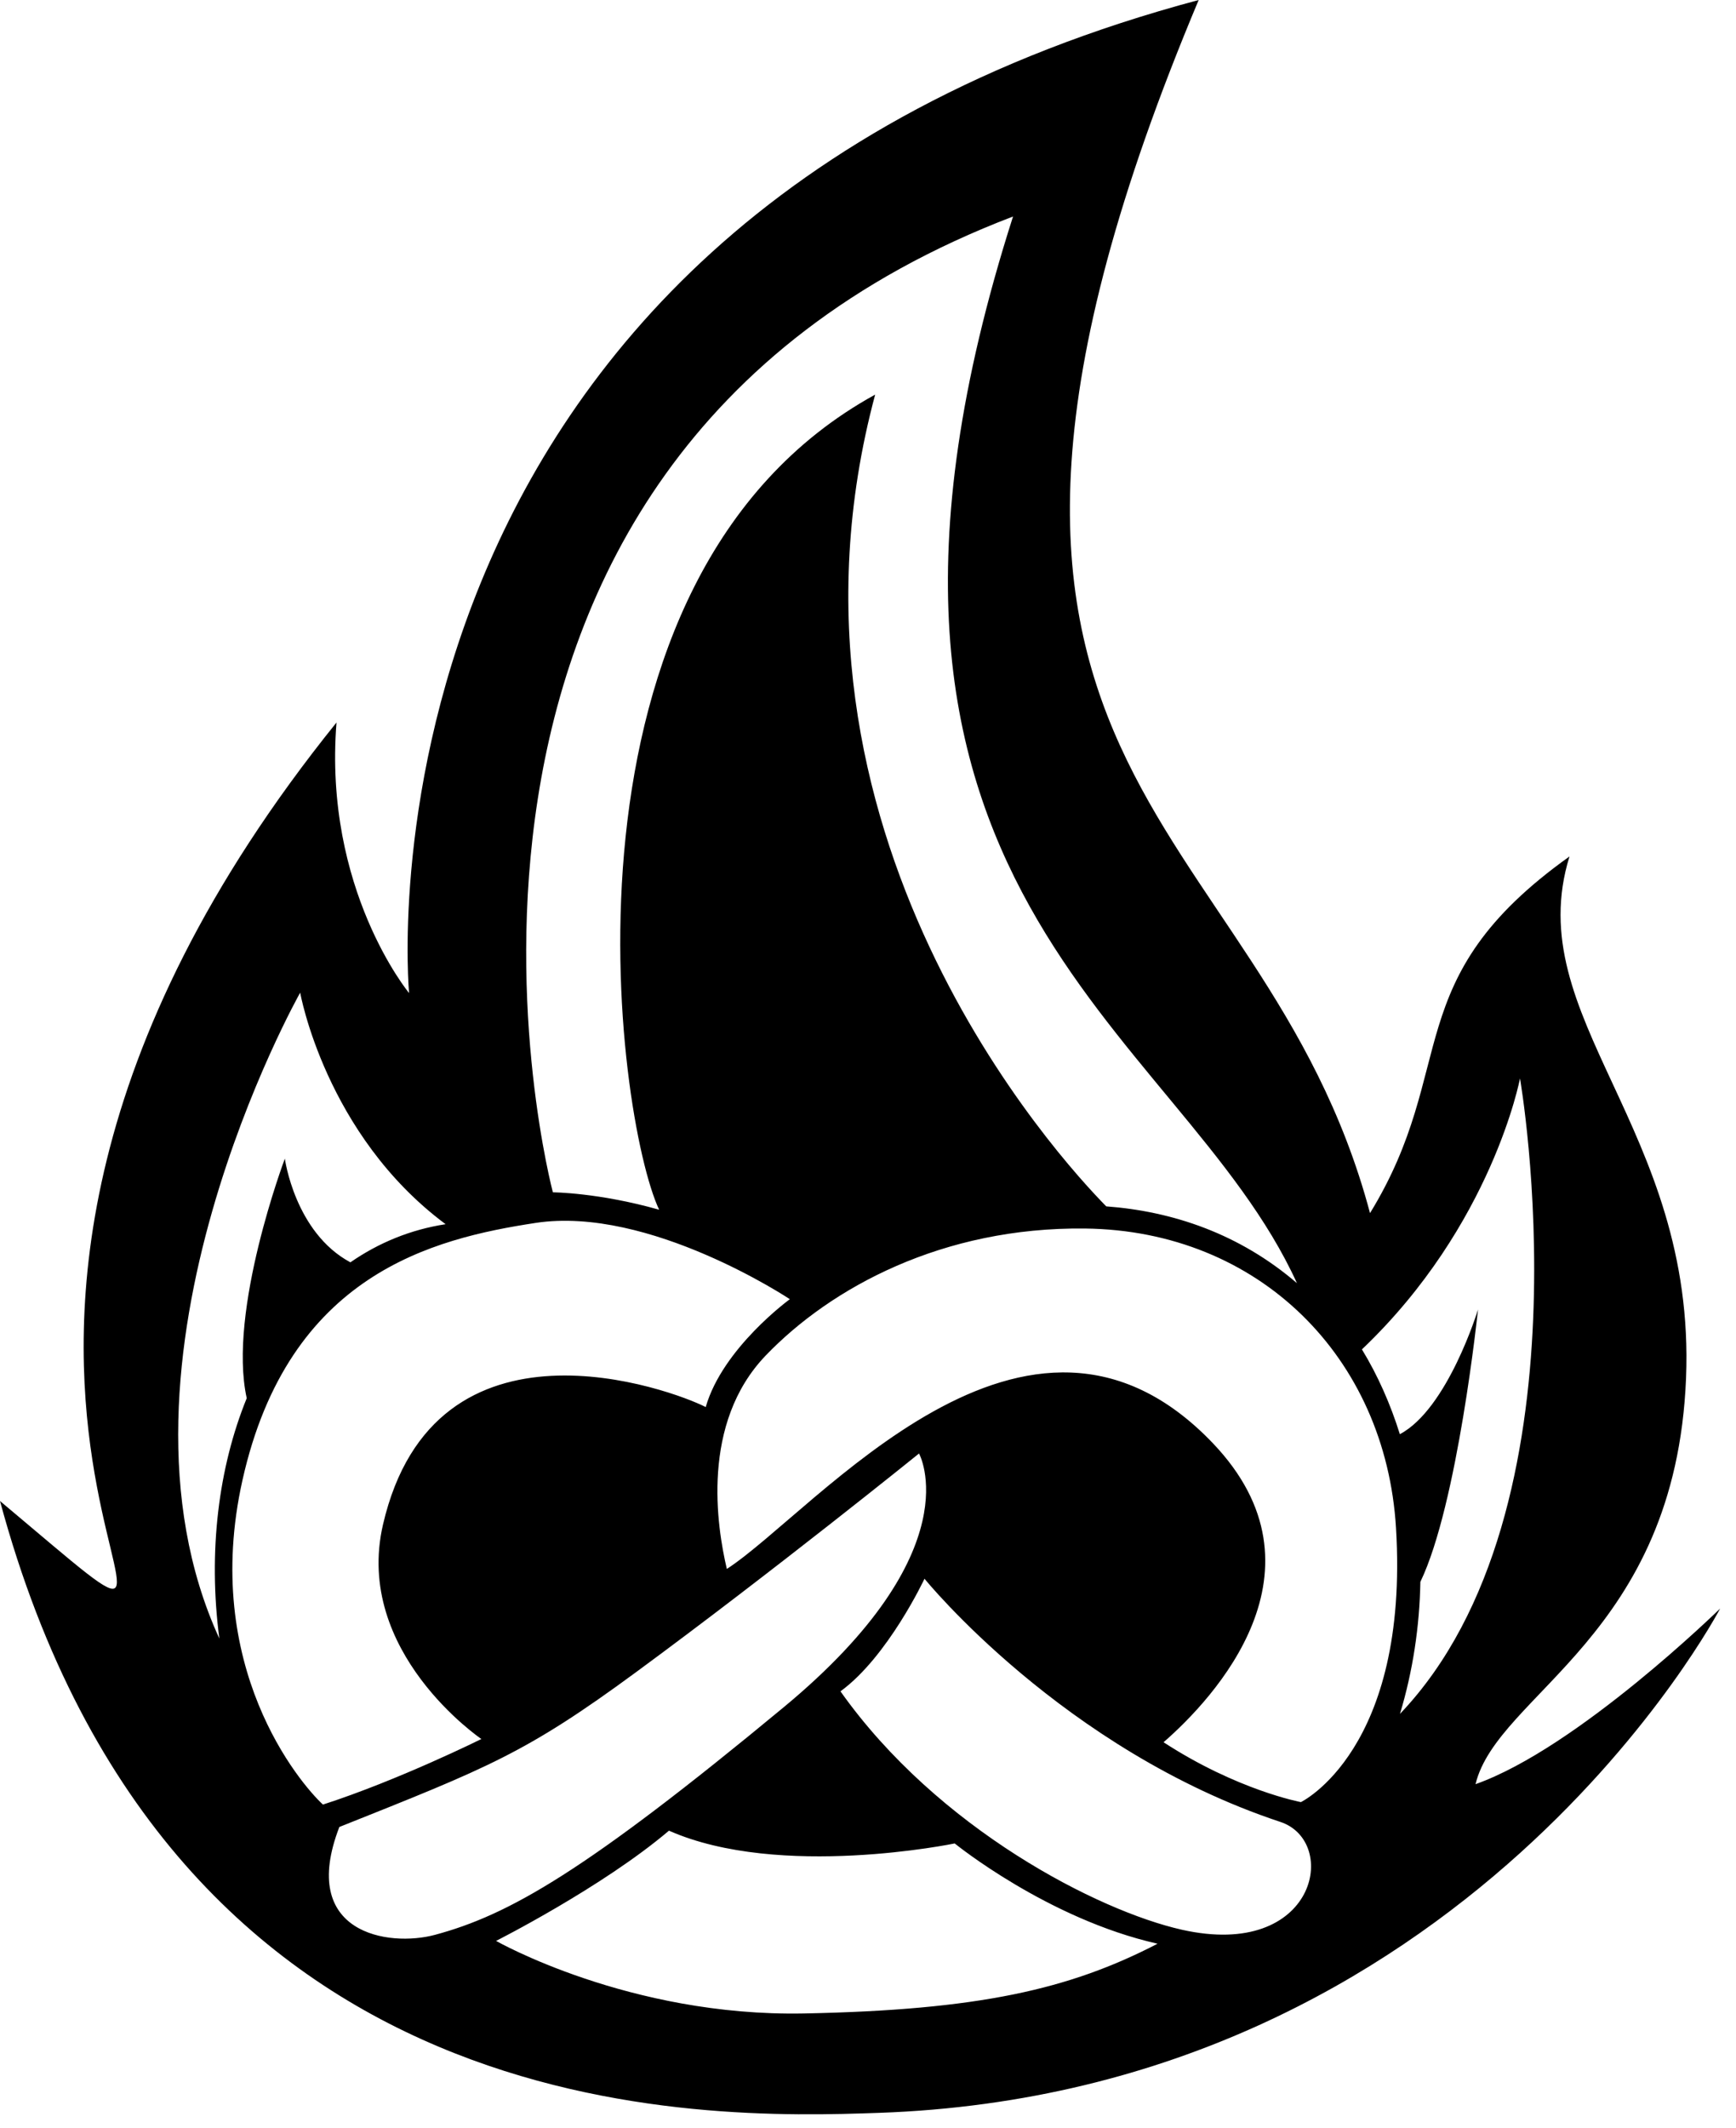 <?xml version="1.0" encoding="UTF-8" standalone="no"?><!DOCTYPE svg PUBLIC "-//W3C//DTD SVG 1.1//EN" "http://www.w3.org/Graphics/SVG/1.1/DTD/svg11.dtd"><svg width="100%" height="100%" viewBox="0 0 71 87" version="1.1" xmlns="http://www.w3.org/2000/svg" xmlns:xlink="http://www.w3.org/1999/xlink" xml:space="preserve" xmlns:serif="http://www.serif.com/" style="fill-rule:evenodd;clip-rule:evenodd;stroke-linejoin:round;stroke-miterlimit:2;"><path d="M37.587,59.417c-0,-0 2.201,3.967 -5.533,10.371c-8.117,6.72 -11.234,8.489 -14.263,9.305c-1.892,0.51 -5.598,-0.044 -3.912,-4.409c6.093,-2.429 7.617,-3.009 12.134,-6.328c5.635,-4.142 11.574,-8.939 11.574,-8.939Zm0.224,5.119c-0,0 5.665,6.996 14.554,9.941c2.416,0.8 1.486,5.649 -4.034,4.406c-3.405,-0.766 -9.97,-4.114 -13.957,-9.744c1.94,-1.412 3.437,-4.603 3.437,-4.603Zm-17.522,14.805c-0,-0 5.447,3.105 12.589,2.966c7.143,-0.14 10.853,-0.979 14.465,-2.851c-4.5,-1.012 -8.297,-4.099 -8.297,-4.099c-0,0 -7.143,1.483 -11.686,-0.522c-2.721,2.31 -7.071,4.506 -7.071,4.506Zm12.015,-26.232c-0,-0 -5.754,-3.827 -10.399,-3.118c-4.195,0.64 -10.103,2.087 -11.988,10.513c-1.707,7.633 2.359,12.405 3.291,13.264c3.094,-0.999 6.48,-2.68 6.48,-2.68c0,-0 -5.234,-3.551 -4.024,-8.766c2.114,-9.113 11.853,-5.499 13.199,-4.803c0.693,-2.415 3.441,-4.41 3.441,-4.41Zm-17.973,-1.507c1.15,-0.797 2.455,-1.337 3.894,-1.559c-4.917,-3.653 -5.948,-9.465 -5.948,-9.465c-0,-0 -8.506,15.072 -3.306,26.402c-0.465,-3.552 -0.036,-6.983 1.12,-9.824c-0.79,-3.573 1.559,-9.792 1.559,-9.792c0,-0 0.407,3.019 2.681,4.238Zm15.396,12.534c-0.409,-1.736 -1.076,-5.951 1.592,-8.727c2.667,-2.775 7.231,-5.255 13.056,-5.189c7.104,0.08 12.298,5.252 12.72,12.241c0.549,9.073 -3.89,11.206 -3.89,11.206c-0,0 -2.6,-0.483 -5.617,-2.447c2.049,-1.783 6.976,-7.033 2.015,-12.226c-7.601,-7.957 -16.235,2.775 -19.876,5.142Zm28.364,0.529c-0.032,1.822 -0.308,3.654 -0.834,5.396c7.978,-8.364 4.909,-25.978 4.909,-25.978c-0,-0 -1.132,6.003 -6.465,11.078c0.648,1.062 1.165,2.231 1.551,3.466c1.962,-1.035 3.197,-5.097 3.197,-5.097c0,-0 -0.831,7.973 -2.358,11.135Zm-22.145,21.705c-7.116,0.249 -28.963,0.858 -35.946,-25.012c13.335,11.192 -7.843,-5.021 13.763,-31.824c-0.542,6.823 2.968,11.061 2.968,11.061c0,-0 -2.953,-31.179 32.293,-40.595c-13.432,31.962 2.54,32.83 7.008,49.59c3.667,-5.974 1.099,-9.547 8.158,-14.579c-2.045,6.597 5.177,11.097 4.767,21.322c-0.422,10.553 -7.709,12.888 -8.61,16.601c4.178,-1.478 10.004,-7.18 10.004,-7.18c-0,0 -10.346,19.775 -34.405,20.616Zm9.298,-37.056c2.711,0.202 5.441,1.115 7.799,3.139c-4.818,-10.579 -20.463,-15.965 -11.611,-43.603c-26.724,10.206 -18.82,39.89 -18.82,39.89c0,-0 1.871,0.009 4.346,0.712c-1.768,-3.756 -4.832,-25.811 8.835,-33.321c-4.796,17.873 7.567,31.271 9.451,33.183Z"/></svg>